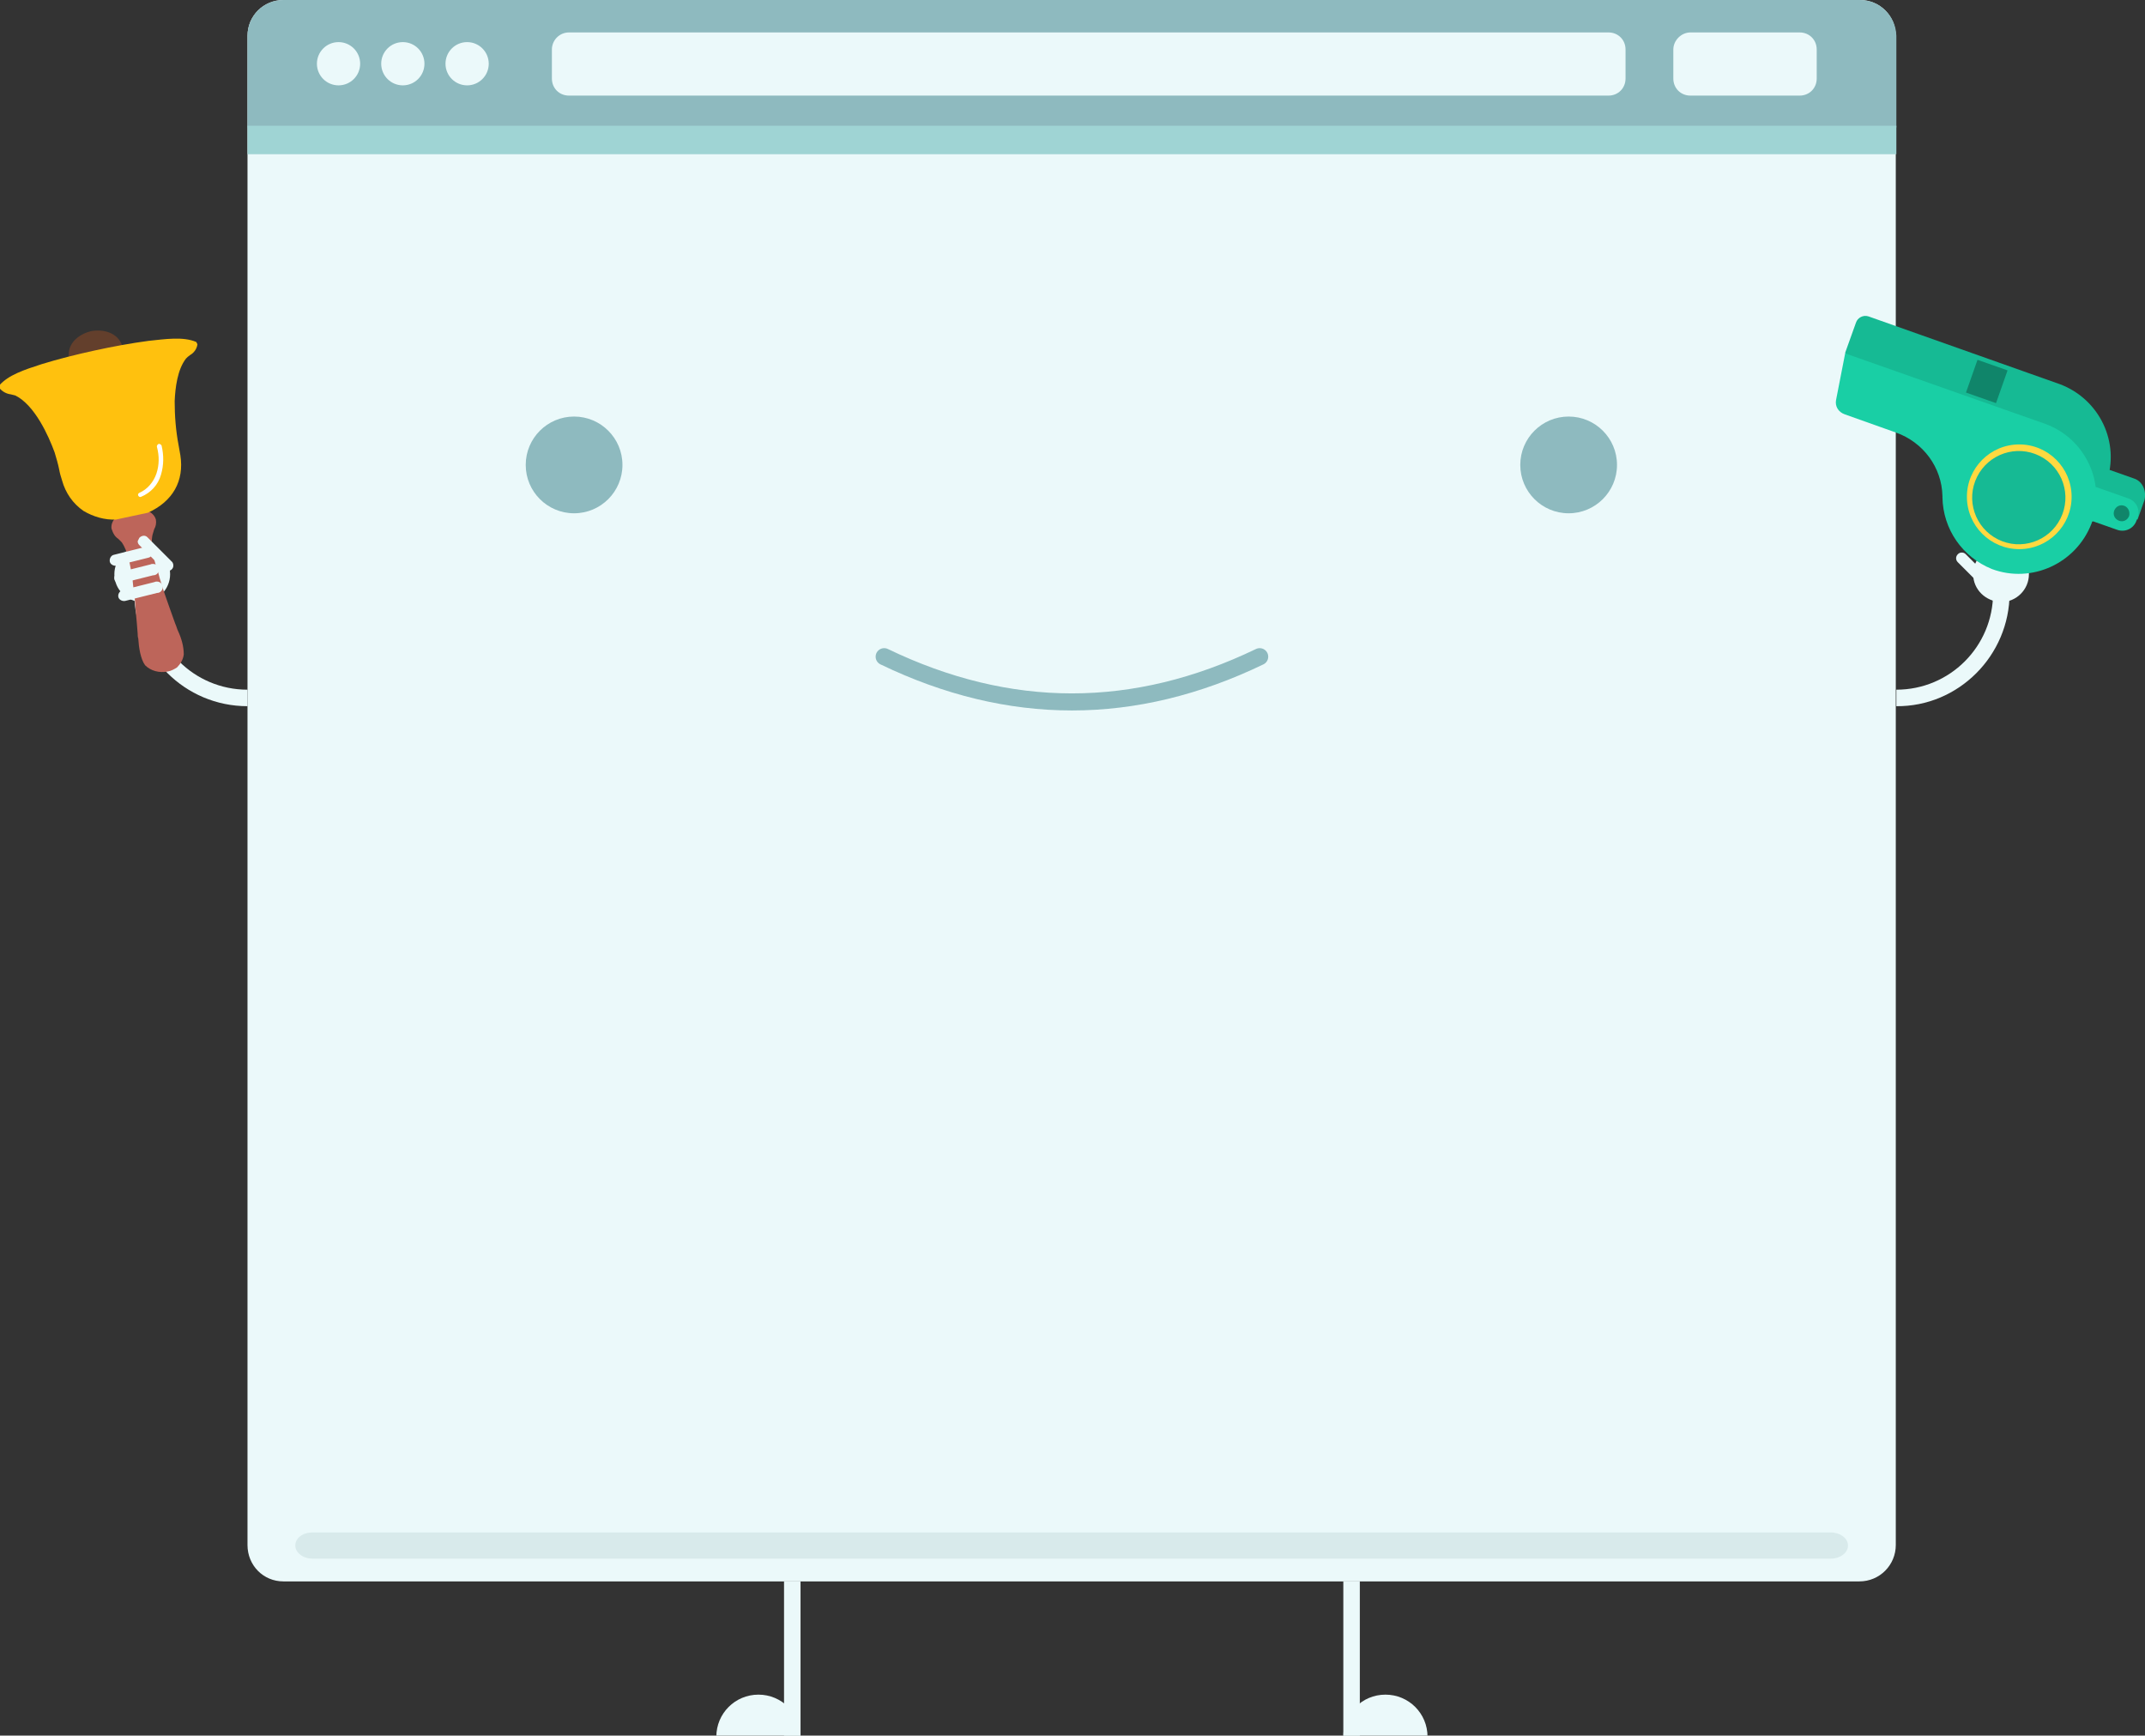 <svg version="1.1" id="SkRWbTDl7" xmlns="http://www.w3.org/2000/svg" xmlns:xlink="http://www.w3.org/1999/xlink" x="0px" y="0px" viewBox="0 0 377 305" style="enable-background:new 0 0 377 305.2;" xml:space="preserve"><rect x="0" y="0" width="377" height="305" fill="#333333" stroke="none"/><style>@-webkit-keyframes rkR0ZZTvlm_B1SpWpwgm_Animation{0%{-webkit-transform: scale(1, 1);transform: scale(1, 1);}50%{-webkit-transform: scale(1.2, 1.2);transform: scale(1.2, 1.2);}100%{-webkit-transform: scale(1, 1);transform: scale(1, 1);}}@keyframes rkR0ZZTvlm_B1SpWpwgm_Animation{0%{-webkit-transform: scale(1, 1);transform: scale(1, 1);}50%{-webkit-transform: scale(1.2, 1.2);transform: scale(1.2, 1.2);}100%{-webkit-transform: scale(1, 1);transform: scale(1, 1);}}@-webkit-keyframes SJkeCWWaPlQ_ryUFW6PgQ_Animation{0%{-webkit-transform: rotate(-20deg);transform: rotate(-20deg);}50%{-webkit-transform: rotate(0deg);transform: rotate(0deg);}100%{-webkit-transform: rotate(-20deg);transform: rotate(-20deg);}}@keyframes SJkeCWWaPlQ_ryUFW6PgQ_Animation{0%{-webkit-transform: rotate(-20deg);transform: rotate(-20deg);}50%{-webkit-transform: rotate(0deg);transform: rotate(0deg);}100%{-webkit-transform: rotate(-20deg);transform: rotate(-20deg);}}@-webkit-keyframes rJ3xAWWaPgQ_BkXv-TPgm_Animation{0%{-webkit-transform: rotate(0deg);transform: rotate(0deg);}50%{-webkit-transform: rotate(20deg);transform: rotate(20deg);}100%{-webkit-transform: rotate(0deg);transform: rotate(0deg);}}@keyframes rJ3xAWWaPgQ_BkXv-TPgm_Animation{0%{-webkit-transform: rotate(0deg);transform: rotate(0deg);}50%{-webkit-transform: rotate(20deg);transform: rotate(20deg);}100%{-webkit-transform: rotate(0deg);transform: rotate(0deg);}}@-webkit-keyframes rJ5b0Z-ave7_Animation{0%{opacity: 1;}10%{opacity: 0;}20%{opacity: 1;}100%{opacity: 1;}}@keyframes rJ5b0Z-ave7_Animation{0%{opacity: 1;}10%{opacity: 0;}20%{opacity: 1;}100%{opacity: 1;}}@-webkit-keyframes B1DZCWbaPxX_Animation{0%{opacity: 0;}10%{opacity: 1;}20%{opacity: 0;}100%{opacity: 0;}}@keyframes B1DZCWbaPxX_Animation{0%{opacity: 0;}10%{opacity: 1;}20%{opacity: 0;}100%{opacity: 0;}}#SkRWbTDl7 *{-webkit-animation-duration: 1s;animation-duration: 1s;-webkit-animation-iteration-count: infinite;animation-iteration-count: infinite;-webkit-animation-timing-function: cubic-bezier(0, 0, 1, 1);animation-timing-function: cubic-bezier(0, 0, 1, 1);}#SkWC-WpPgX{fill: #EBF9FA;}#H1GCWW6Dx7{fill: #8EBABF;}#SJmCbZTweQ{fill: #9FD4D4;}#SkN0ZZ6Dg7{fill: #EBF9FA;}#rySAZW6DeX{fill: #EBF9FA;}#B1IR-W6wxm{fill: #EBF9FA;}#BJwRbWTvgm{fill: #EBF9FA;}#BJuRZWpwlX{fill: #EBF9FA;}#HJF0bbavxm{fill: #D8EAEB;}#H1qRbWawg7{fill: #EBF9FA;}#rJi0-baDlm{fill: #EBF9FA;}#Hkn0bWTwgm{fill: #EBF9FA;}#S16CZZTwg7{fill: #EBF9FA;}#rkR0ZZTvlm{fill: none;stroke: #8EBABF;stroke-width: 3;stroke-linecap: round;stroke-miterlimit: 10;}#BkllAWbaPe7{fill: #EBF9FA;}#B1ZgCZ-pwlX{fill: #EBF9FA;}#ByGlRbb6Dl7{fill: #EBF9FA;}#HkXg0ZWTvgm{fill: #16BA94;}#H1Nl0bZpwgX{fill: #16BA94;}#SJSeCb-TvlQ{fill: #16BA94;}#S1UgCbWpPem{fill: #19CFA5;}#H1Dl0-ZaweX{fill: #FFD940;}#SkOg0WZpDlQ{fill: #16BA94;-webkit-transform:  matrix(0.447, -0.894, 0.894, 0.447, 118.132, 365.709);transform:  matrix(0.447, -0.894, 0.894, 0.447, 118.132, 365.709);}#BkYl0--6Dxm{fill: #10856A;-webkit-transform:  matrix(0.332, -0.943, 0.943, 0.332, 170.024, 374.229);transform:  matrix(0.332, -0.943, 0.943, 0.332, 170.024, 374.229);}#rkqeAW-pPg7{fill: #19CFA5;}#B1jxRb-pDgm{fill: #10856A;}#Sype0ZWpwem{fill: #EBF9FA;}#B1Al0--6Dem{fill: #EBF9FA;}#rkJ-CWWaPxQ{fill: #633F2C;}#SklbAWWpDgX{fill: #BD655A;}#SJZbRZZaPxX{fill: #FFC10E;}#SJMWC-bTDxX{fill: #FFFFFF;}#BJXWRWZ6wlX{fill: #EBF9FA;}#SyVW0ZWTwl7{fill: #EBF9FA;}#BJHW0bZTweQ{fill: #EBF9FA;}#H1L-0WWTDgX{fill: #EBF9FA;}#ByubCWbTPem{fill: none;stroke: #8EBABF;stroke-width: 3;stroke-linecap: round;stroke-miterlimit: 10;}#HkKZAZbaPlX{fill: none;stroke: #8EBABF;stroke-width: 3;stroke-linecap: round;stroke-miterlimit: 10;}#B1iZRW-TvxX{fill: #8EBABF;}#ry2ZA-WTPgX{fill: #8EBABF;}#B1DZCWbaPxX{-webkit-animation-name: B1DZCWbaPxX_Animation;animation-name: B1DZCWbaPxX_Animation;-webkit-transform-origin: 50% 50%;transform-origin: 50% 50%;transform-box: fill-box;opacity: 0;}#rJ5b0Z-ave7{-webkit-animation-name: rJ5b0Z-ave7_Animation;animation-name: rJ5b0Z-ave7_Animation;-webkit-transform-origin: 50% 50%;transform-origin: 50% 50%;transform-box: fill-box;opacity: 1;}#rJ3xAWWaPgQ_BkXv-TPgm{-webkit-transform-origin: 100% 100%;transform-origin: 100% 100%;transform-box: fill-box;-webkit-transform: rotate(0deg);transform: rotate(0deg);-webkit-animation-name: rJ3xAWWaPgQ_BkXv-TPgm_Animation;animation-name: rJ3xAWWaPgQ_BkXv-TPgm_Animation;}#SJkeCWWaPlQ_ryUFW6PgQ{-webkit-animation-name: SJkeCWWaPlQ_ryUFW6PgQ_Animation;animation-name: SJkeCWWaPlQ_ryUFW6PgQ_Animation;-webkit-transform-origin: 0% 100%;transform-origin: 0% 100%;transform-box: fill-box;-webkit-transform: rotate(-20deg);transform: rotate(-20deg);}#rkR0ZZTvlm_B1SpWpwgm{-webkit-animation-name: rkR0ZZTvlm_B1SpWpwgm_Animation;animation-name: rkR0ZZTvlm_B1SpWpwgm_Animation;-webkit-transform-origin: 50% 100%;transform-origin: 50% 100%;transform-box: fill-box;}</style>

<title>Asset 9</title>
<g id="rke0WbTDxQ">
	<path d="M49.8,0h277.1c3.5,0,6.3,2.8,6.3,6.3v265.2c0,3.5-2.8,6.4-6.4,6.4l0,0h-277c-3.5,0-6.3-2.8-6.3-6.4l0,0V6.3&#10;&#9;&#9;C43.5,2.8,46.3,0,49.8,0z" id="SkWC-WpPgX"/>
	<path d="M326.9,0H49.8c-3.5,0-6.3,2.8-6.3,6.3v16.1h289.8V6.3C333.2,2.8,330.4,0,326.9,0z" id="H1GCWW6Dx7"/>
	<rect x="43.5" y="22.1" width="289.8" height="5" id="SJmCbZTweQ"/>
	<path d="M100,5.7h182.7c1.7,0,3,1.3,3,3v5.1c0,1.7-1.3,3-3,3H100c-1.7,0-3-1.3-3-3V8.7C97,7.1,98.3,5.7,100,5.7z" id="SkN0ZZ6Dg7"/>
	<path d="M297.1,5.7h19.2c1.7,0,3,1.3,3,3v5.1c0,1.7-1.3,3-3,3h-19.2c-1.7,0-3-1.3-3-3V8.7&#10;&#9;&#9;C294.1,7.1,295.5,5.7,297.1,5.7z" id="rySAZW6DeX"/>
	<path d="M63.3,11.2c0,2.1-1.7,3.8-3.8,3.8c-2.1,0-3.8-1.7-3.8-3.8s1.7-3.8,3.8-3.8l0,0C61.6,7.4,63.3,9.1,63.3,11.2z" id="B1IR-W6wxm"/>
	<path d="M74.6,11.2c0,2.1-1.7,3.8-3.8,3.8c-2.1,0-3.8-1.7-3.8-3.8s1.7-3.8,3.8-3.8l0,0C72.9,7.4,74.6,9.1,74.6,11.2z" id="BJwRbWTvgm"/>
	<path d="M85.9,11.2c0,2.1-1.7,3.8-3.8,3.8c-2.1,0-3.8-1.7-3.8-3.8c0-2.1,1.7-3.8,3.8-3.8C84.2,7.4,85.9,9.1,85.9,11.2&#10;&#9;&#9;C85.9,11.2,85.9,11.2,85.9,11.2z" id="BJuRZWpwlX"/>
	<path d="M51.9,271.6c0-1.3,1.3-2.3,3-2.3h266.9c1.6,0,3,1,3,2.3s-1.4,2.3-3,2.3H54.9C53.2,273.9,51.9,272.8,51.9,271.6&#10;&#9;&#9;z" id="HJF0bbavxm"/>
	<rect x="137.8" y="277.9" width="2.9" height="27.4" id="H1qRbWawg7"/>
	<path d="M140.7,305.2c0-4.1-3.3-7.4-7.4-7.4c-4.1,0-7.4,3.3-7.4,7.4H140.7z" id="rJi0-baDlm"/>
	<rect x="236.1" y="277.9" width="2.9" height="27.4" id="Hkn0bWTwgm"/>
	<path d="M236.1,305.2c0-4.1,3.3-7.4,7.4-7.4c4.1,0,7.4,3.3,7.4,7.4H236.1z" id="S16CZZTwg7"/>
	<g id="rkR0ZZTvlm_B1SpWpwgm" data-animator-group="true" data-animator-type="2"><path d="M155.4,115.4c22,10.6,44,10.6,66,0" id="rkR0ZZTvlm"/></g>
	<g id="SJkeCWWaPlQ_ryUFW6PgQ" data-animator-group="true" data-animator-type="1"><g id="SJkeCWWaPlQ">
		<path d="M353.2,104.2h-2.9c0,9.4-7.6,17-17,17v2.9C344.2,124.2,353.2,115.2,353.2,104.2z" id="BkllAWbaPe7"/>
		<path d="M346.8,100.9c0-2.7,2.2-4.9,4.9-4.9c2.7,0,4.9,2.2,4.9,4.9s-2.2,4.9-4.9,4.9l0,0&#10;&#9;&#9;&#9;C349,105.7,346.8,103.6,346.8,100.9z" id="B1ZgCZ-pwlX"/>
		<path d="M344.8,97.1c-0.3,0-0.5,0.1-0.7,0.3c-0.4,0.4-0.4,1,0,1.4l4.1,4.1c0.5,0.3,1.1,0.1,1.4-0.4&#10;&#9;&#9;&#9;c0.2-0.3,0.2-0.7,0-1l-4.1-4.1C345.3,97.2,345.1,97.1,344.8,97.1z" id="ByGlRbb6Dl7"/>
		<path d="M370.2,84.8c2.5-7-1.2-14.7-8.2-17.3l0,0l-33.6-11.9c-0.9-0.3-1.9,0.2-2.2,1.1l-1.9,5.3c0,0,1.3,3.4,2.4,3.7&#10;&#9;&#9;&#9;l8.4,2.9l1.2,0.4c4.5,1.8,7.6,6.1,7.7,11v0.2c0.1,5.6,3.5,10.5,8.7,12.6c5.1,1.9,15.2-1.2,15.2-1.2L370.2,84.8z" id="HkXg0ZWTvgm"/>
		<path d="M375.1,84.1l-6.8-2.4l-1,2.8l-1,2.8l-0.2,0.6l9.6,3.4l1.2-3.4C377.3,86.3,376.6,84.6,375.1,84.1z" id="H1Nl0bZpwgX"/>
		<path d="M373.4,90.4l-1-0.4l0.1-0.1c0.2-0.2,0.5-0.3,0.8-0.1c0,0,0,0,0,0C373.4,89.9,373.5,90.2,373.4,90.4z" id="SJSeCb-TvlQ"/>
		<path d="M359.5,74.5L359.5,74.5l-35.2-12.4l-1.6,8.2c-0.2,1.1,0.4,2.1,1.5,2.5l9,3.2c4.8,1.7,8.1,6.1,8.2,11.2&#10;&#9;&#9;&#9;c0,0,0,0.1,0,0.2c0.1,5.6,3.5,10.5,8.7,12.6c7,2.6,14.8-1,17.5-8C370.2,85,366.6,77.1,359.5,74.5L359.5,74.5z" id="S1UgCbWpPem"/>
		<circle cx="354.9" cy="87.3" r="9.2" id="H1Dl0-ZaweX"/>
		<ellipse cx="354.9" cy="87.3" rx="8.2" ry="8.2" id="SkOg0WZpDlQ"/>
		
			<rect x="346.3" y="64.2" width="6.1" height="5.6" id="BkYl0--6Dxm"/>
		<path d="M367,85.1l7.1,2.5c1.4,0.5,2.1,2,1.6,3.4l-0.2,0.5c-0.5,1.4-2,2.1-3.4,1.6l-7.1-2.5l0,0L367,85.1L367,85.1z" id="rkqeAW-pPg7"/>
		<path d="M374.2,90.7c-0.3,0.7-1,1.1-1.8,0.8c-0.7-0.3-1.1-1-0.8-1.8c0.3-0.7,1-1.1,1.8-0.8c0,0,0,0,0,0&#10;&#9;&#9;&#9;C374.1,89.2,374.4,90,374.2,90.7z" id="B1jxRb-pDgm"/>
	</g></g>
	<g id="rJ3xAWWaPgQ_BkXv-TPgm" data-animator-group="true" data-animator-type="1"><g id="rJ3xAWWaPgQ">
		<path d="M26.5,104.2h-2.9c0,11,8.9,19.9,19.9,19.9v-2.9C34.1,121.2,26.5,113.6,26.5,104.2z" id="Sype0ZWpwem"/>
		<path d="M29.9,100.9c0-2.7-2.2-4.9-4.9-4.9s-4.9,2.2-4.9,4.9c0,2.7,2.2,4.8,4.8,4.9C27.7,105.8,29.9,103.6,29.9,100.9&#10;&#9;&#9;&#9;C29.9,100.9,29.9,100.9,29.9,100.9z" id="B1Al0--6Dem"/>
		<path d="M21.5,60.8c-0.8-2.4-3.4-3-5.5-2.6l0,0c-2.1,0.5-4.2,2.1-3.9,4.6L21.5,60.8z" id="rkJ-CWWaPxQ"/>
		<path d="M20.8,94.7c0.2,0.2,0.4,0.4,0.6,0.6c1.1,1.6,1.5,4,1.9,6.6l0.1,1c0.3,2.2,0.4,3.5,0.5,5&#10;&#9;&#9;&#9;c0.1,1,0.2,2.1,0.3,3.5c0,0.2,0,0.5,0.1,0.8c0.1,1.6,0.4,3.6,1.2,4.7c1,1,2.5,1.4,4,1.1c0.6-0.1,1.1-0.4,1.6-0.7&#10;&#9;&#9;&#9;c0.6-0.6,1.1-1.4,1.2-2.3c0-1.4-0.4-2.8-1-4.1c-0.2-0.4-0.3-0.9-0.5-1.3c-0.4-1.1-0.7-2-1-2.8c-0.5-1.5-1-2.7-1.7-5.1l-0.3-1.1&#10;&#9;&#9;&#9;c-0.8-2.4-1.4-4.6-1-6.6c0.1-0.3,0.2-0.7,0.3-1c0.3-0.5,0.4-1.1,0.3-1.7c-0.2-0.7-0.8-1.3-1.5-1.5l-5.6,1.2l0,0&#10;&#9;&#9;&#9;c-0.5,0.5-0.8,1.2-0.7,1.9C19.9,93.8,20.2,94.3,20.8,94.7z" id="SklbAWWpDgX"/>
		<path d="M26,90.1c4.4-2,6.4-5.6,5.7-10.1c-0.1-0.6-0.2-1.1-0.3-1.7c-0.5-2.6-0.7-5.2-0.7-7.8c0.1-2.4,0.5-5.6,2-7.5&#10;&#9;&#9;&#9;c0.2-0.2,0.4-0.4,0.7-0.6c0.7-0.4,1.2-1.1,1.3-1.9l-0.2-0.4c-2.3-1-5.5-0.5-8.4-0.2c-3,0.4-6.3,1-9.5,1.7s-6.4,1.5-9.3,2.4&#10;&#9;&#9;&#9;c-3.1,1-5.8,1.9-7.4,3.7v0.5c0.5,0.6,1.2,1,2,1.1c0.3,0.1,0.5,0.1,0.8,0.2c3.4,1.7,5.8,7,6.9,10c0.3,1,0.6,2,0.8,3&#10;&#9;&#9;&#9;c0.1,0.6,0.3,1.3,0.5,1.9c0.6,2.2,1.9,4.1,3.8,5.4c1.7,1,3.7,1.6,5.7,1.5L26,90.1z" id="SJZbRZZaPxX"/>
		<path d="M27.9,78c0.2,0,0.4,0.1,0.5,0.3c0,0,0,0,0,0c0.4,1.7,0.4,3.4-0.1,5.1c-0.5,1.8-1.8,3.2-3.5,3.9&#10;&#9;&#9;&#9;c-0.2,0.1-0.4,0-0.5-0.2c0,0,0,0,0,0c-0.1-0.2,0-0.4,0.2-0.5c0,0,0,0,0,0c1.4-0.6,2.5-1.9,3-3.4c0.5-1.5,0.5-3.1,0.1-4.6&#10;&#9;&#9;&#9;C27.5,78.3,27.7,78.1,27.9,78L27.9,78z" id="SJMWC-bTDxX"/>
		<path d="M20.1,101.8c0.1,0.5,0.7,0.8,1.2,0.7l5.6-1.4c0.6,0,1-0.4,1-1s-0.4-1-1-1c-0.2,0-0.3,0-0.5,0.1l-5.6,1.4&#10;&#9;&#9;&#9;C20.3,100.8,20,101.3,20.1,101.8z" id="BJXWRWZ6wlX"/>
		<path d="M19.3,98.7c0.1,0.5,0.7,0.8,1.2,0.7l5.6-1.4c0.5-0.1,0.8-0.7,0.7-1.2c-0.1-0.5-0.7-0.8-1.2-0.7L20,97.5&#10;&#9;&#9;&#9;C19.5,97.6,19.2,98.2,19.3,98.7z" id="SyVW0ZWTwl7"/>
		<path d="M20.8,104.9c0.1,0.5,0.7,0.8,1.2,0.7l5.6-1.4c0.6,0,1-0.5,1-1c0-0.6-0.5-1-1-1c-0.2,0-0.3,0-0.5,0.1l-5.6,1.4&#10;&#9;&#9;&#9;C21,103.9,20.7,104.4,20.8,104.9z" id="BJHW0bZTweQ"/>
		<path d="M24.2,95.1c0,0.3,0.1,0.5,0.3,0.7l4.1,4.1c0.3,0.5,0.9,0.6,1.4,0.3c0.5-0.3,0.6-0.9,0.3-1.4&#10;&#9;&#9;&#9;c-0.1-0.1-0.2-0.2-0.3-0.3l-4.1-4.1c-0.4-0.4-1-0.3-1.4,0.1C24.4,94.7,24.3,94.9,24.2,95.1L24.2,95.1z" id="H1L-0WWTDgX"/>
	</g></g>
	<g id="B1DZCWbaPxX">
		<line x1="88.8" y1="81.5" x2="113.2" y2="81.5" id="ByubCWbTPem"/>
		<line x1="263.5" y1="81.5" x2="288" y2="81.5" id="HkKZAZbaPlX"/>
	</g>
	<g id="rJ5b0Z-ave7">
		<circle cx="100.9" cy="81.7" r="8.5" id="B1iZRW-TvxX"/>
		<circle cx="275.7" cy="81.7" r="8.5" id="ry2ZA-WTPgX"/>
	</g>
</g>
<script>(function(){var a=document.querySelector('#SkRWbTDl7'),b=a.querySelectorAll('style'),c=function(d){b.forEach(function(f){var g=f.textContent;g&amp;&amp;(f.textContent=g.replace(/transform-box:[^;\r\n]*/gi,'transform-box: '+d))})};c('initial'),window.requestAnimationFrame(function(){return c('fill-box')})})();</script></svg>